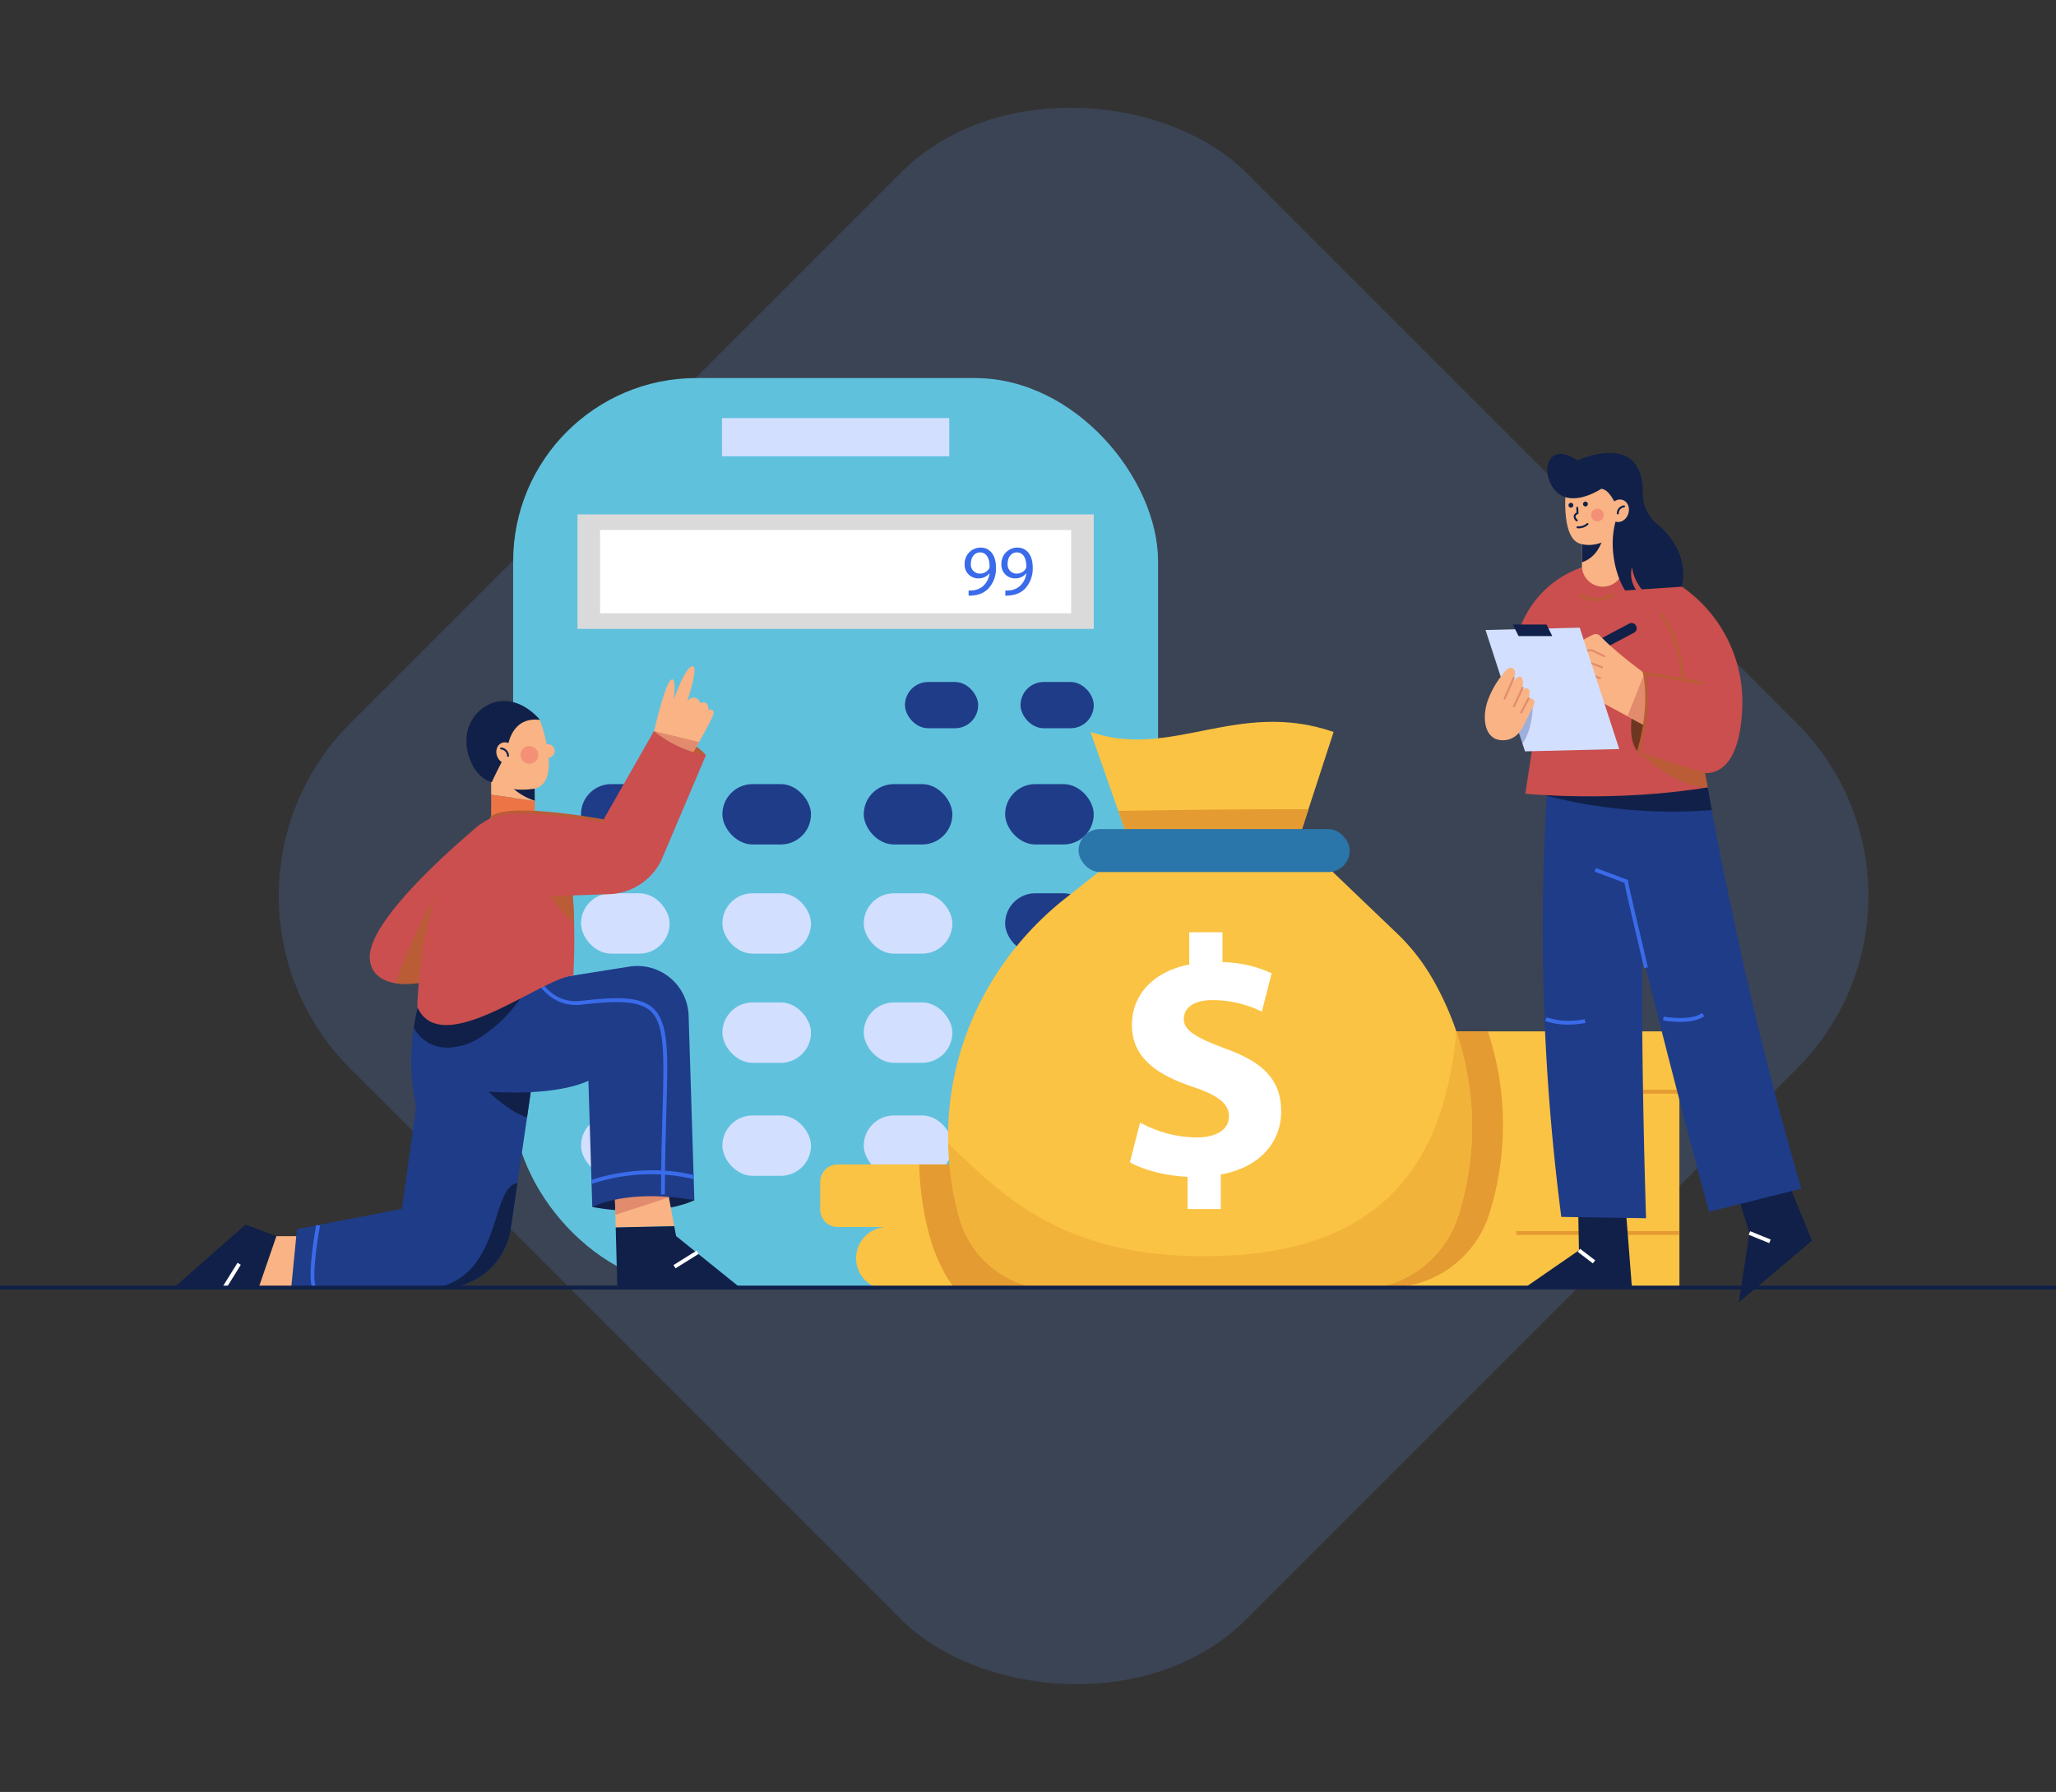 <svg xmlns="http://www.w3.org/2000/svg" width="553.031" height="482" viewBox="0 0 553.031 482">
  <rect x="0" y="0" width="553.031" height="482" fill="#333333" stroke="none"/>
  <g id="Grupo_88450" data-name="Grupo 88450" transform="translate(-236.969 -7038)">
    <rect id="Rectángulo_34300" data-name="Rectángulo 34300" width="340.825" height="340.825" rx="65.683" transform="translate(284.75 7279) rotate(-45)" fill="#3b4454"/>
    <g id="Grupo_87774" data-name="Grupo 87774" transform="translate(139.107 6628.643)">
      <g id="Grupo_87756" data-name="Grupo 87756" transform="translate(235.891 511.047)">
        <rect id="Rectángulo_34267" data-name="Rectángulo 34267" width="173.477" height="244.646" rx="49.308" fill="#60c1dd"/>
        <rect id="Rectángulo_34268" data-name="Rectángulo 34268" width="61.143" height="10.264" transform="translate(56.167 10.765)" fill="#d3dfff"/>
        <rect id="Rectángulo_34269" data-name="Rectángulo 34269" width="138.868" height="30.798" transform="translate(17.305 36.675)" fill="#dadada"/>
        <rect id="Rectángulo_34270" data-name="Rectángulo 34270" width="126.714" height="22.373" transform="translate(23.381 40.887)" fill="#fff"/>
        <g id="Grupo_87750" data-name="Grupo 87750" transform="translate(105.392 81.758)">
          <rect id="Rectángulo_34271" data-name="Rectángulo 34271" width="19.69" height="12.437" rx="6.218" fill="#1f3c88"/>
          <rect id="Rectángulo_34272" data-name="Rectángulo 34272" width="19.69" height="12.437" rx="6.218" transform="translate(31.09)" fill="#1f3c88"/>
        </g>
        <g id="Grupo_87751" data-name="Grupo 87751" transform="translate(18.256 109.223)">
          <rect id="Rectángulo_34273" data-name="Rectángulo 34273" width="23.834" height="16.237" rx="8.118" transform="translate(114.078)" fill="#1f3c88"/>
          <rect id="Rectángulo_34274" data-name="Rectángulo 34274" width="23.834" height="16.237" rx="8.118" transform="translate(76.052)" fill="#1f3c88"/>
          <rect id="Rectángulo_34275" data-name="Rectángulo 34275" width="23.834" height="16.237" rx="8.118" transform="translate(38.026)" fill="#1f3c88"/>
          <rect id="Rectángulo_34276" data-name="Rectángulo 34276" width="23.834" height="16.237" rx="8.118" fill="#1f3c88"/>
        </g>
        <g id="Grupo_87752" data-name="Grupo 87752" transform="translate(18.256 138.588)">
          <rect id="Rectángulo_34277" data-name="Rectángulo 34277" width="23.834" height="16.237" rx="8.118" transform="translate(114.078)" fill="#1f3c88"/>
          <rect id="Rectángulo_34278" data-name="Rectángulo 34278" width="23.834" height="16.237" rx="8.118" transform="translate(76.052)" fill="#d3dfff"/>
          <rect id="Rectángulo_34279" data-name="Rectángulo 34279" width="23.834" height="16.237" rx="8.118" transform="translate(38.026)" fill="#d3dfff"/>
          <rect id="Rectángulo_34280" data-name="Rectángulo 34280" width="23.834" height="16.237" rx="8.118" fill="#d3dfff"/>
        </g>
        <g id="Grupo_87753" data-name="Grupo 87753" transform="translate(18.256 167.952)">
          <rect id="Rectángulo_34281" data-name="Rectángulo 34281" width="23.834" height="16.237" rx="8.118" transform="translate(114.078)" fill="#1f3c88"/>
          <rect id="Rectángulo_34282" data-name="Rectángulo 34282" width="23.834" height="16.237" rx="8.118" transform="translate(76.052)" fill="#d3dfff"/>
          <rect id="Rectángulo_34283" data-name="Rectángulo 34283" width="23.834" height="16.237" rx="8.118" transform="translate(38.026)" fill="#d3dfff"/>
          <rect id="Rectángulo_34284" data-name="Rectángulo 34284" width="23.834" height="16.237" rx="8.118" fill="#d3dfff"/>
        </g>
        <g id="Grupo_87754" data-name="Grupo 87754" transform="translate(18.256 198.353)">
          <rect id="Rectángulo_34285" data-name="Rectángulo 34285" width="23.834" height="16.237" rx="8.118" transform="translate(114.078)" fill="#fbc343"/>
          <rect id="Rectángulo_34286" data-name="Rectángulo 34286" width="23.834" height="16.237" rx="8.118" transform="translate(76.052)" fill="#d3dfff"/>
          <rect id="Rectángulo_34287" data-name="Rectángulo 34287" width="23.834" height="16.237" rx="8.118" transform="translate(38.026)" fill="#d3dfff"/>
          <rect id="Rectángulo_34288" data-name="Rectángulo 34288" width="23.834" height="16.237" rx="8.118" fill="#d3dfff"/>
        </g>
        <g id="Grupo_87755" data-name="Grupo 87755" transform="translate(121.446 45.607)">
          <path id="Trazado_101697" data-name="Trazado 101697" d="M1423.5,755.4a7.07,7.07,0,0,0,1.368-.058,4.715,4.715,0,0,0,2.62-1.213,5.5,5.5,0,0,0,1.656-3.332h-.056a3.679,3.679,0,0,1-2.947,1.348,3.627,3.627,0,0,1-3.7-3.834,4.293,4.293,0,0,1,4.276-4.45c2.561,0,4.141,2.081,4.141,5.278a7.912,7.912,0,0,1-2.156,5.876,6.265,6.265,0,0,1-3.64,1.676,7.919,7.919,0,0,1-1.561.1Zm.616-7.2a2.409,2.409,0,0,0,2.408,2.658,2.8,2.8,0,0,0,2.466-1.31,1.109,1.109,0,0,0,.154-.617c0-2.138-.789-3.776-2.561-3.776C1425.135,745.156,1424.114,746.427,1424.114,748.2Z" transform="translate(-1422.439 -743.865)" fill="#3a6bea"/>
          <path id="Trazado_101698" data-name="Trazado 101698" d="M1473.973,755.4a7.07,7.07,0,0,0,1.368-.058,4.716,4.716,0,0,0,2.62-1.213,5.494,5.494,0,0,0,1.656-3.332h-.057a3.678,3.678,0,0,1-2.947,1.348,3.627,3.627,0,0,1-3.7-3.834,4.293,4.293,0,0,1,4.276-4.45c2.561,0,4.141,2.081,4.141,5.278a7.912,7.912,0,0,1-2.156,5.876,6.266,6.266,0,0,1-3.64,1.676,7.92,7.92,0,0,1-1.561.1Zm.616-7.2a2.409,2.409,0,0,0,2.407,2.658,2.8,2.8,0,0,0,2.466-1.31,1.111,1.111,0,0,0,.154-.617c0-2.138-.789-3.776-2.562-3.776C1475.61,745.156,1474.589,746.427,1474.589,748.2Z" transform="translate(-1463.026 -743.865)" fill="#3a6bea"/>
        </g>
      </g>
      <g id="Grupo_87761" data-name="Grupo 87761" transform="translate(318.467 603.515)">
        <g id="Grupo_87757" data-name="Grupo 87757" transform="translate(136.484 83.268)">
          <rect id="Rectángulo_34289" data-name="Rectángulo 34289" width="94.648" height="69.429" fill="#fbc343"/>
          <rect id="Rectángulo_34290" data-name="Rectángulo 34290" width="25.217" height="1.036" transform="translate(69.434 15.717)" fill="#e49b31"/>
          <rect id="Rectángulo_34291" data-name="Rectángulo 34291" width="43.871" height="1.036" transform="translate(50.78 53.719)" fill="#e49b31"/>
          <path id="Trazado_101699" data-name="Trazado 101699" d="M1967.932,1433.323a79.648,79.648,0,0,1-3.648,23.827,28.416,28.416,0,0,1-27.11,19.92h-16.426v-68.9h43.111A79.764,79.764,0,0,1,1967.932,1433.323Z" transform="translate(-1920.748 -1408.166)" fill="#e49b31"/>
        </g>
        <g id="Grupo_87758" data-name="Grupo 87758" transform="translate(0 119.065)">
          <path id="Rectángulo_34292" data-name="Rectángulo 34292" d="M8.4,0H79.029a8.405,8.405,0,0,1,8.405,8.405v0a8.4,8.4,0,0,1-8.4,8.4H8.4A8.4,8.4,0,0,1,0,8.405v0A8.4,8.4,0,0,1,8.4,0Z" transform="translate(9.669 16.821)" fill="#fbc343"/>
          <path id="Trazado_101700" data-name="Trazado 101700" d="M1311.452,1595.6v7.41a4.708,4.708,0,0,1-4.7,4.705h-78.025a4.7,4.7,0,0,1-4.7-4.705v-7.41a4.708,4.708,0,0,1,4.7-4.705h78.025A4.715,4.715,0,0,1,1311.452,1595.6Z" transform="translate(-1224.017 -1590.891)" fill="#fbc343"/>
          <path id="Trazado_101701" data-name="Trazado 101701" d="M1430.49,1612.417v7.4a4.7,4.7,0,0,1-4.705,4.705h-55.951c-3.865-4.767-6.228-10.913-7.648-16.811a82.816,82.816,0,0,1-2.156-16.821h56.086a4.715,4.715,0,0,1,4.7,4.705v7.41a4.708,4.708,0,0,1-4.7,4.705h9.669A4.7,4.7,0,0,1,1430.49,1612.417Z" transform="translate(-1333.386 -1590.891)" fill="#e49b31"/>
        </g>
        <g id="Grupo_87760" data-name="Grupo 87760" transform="translate(34.417)">
          <path id="Trazado_101702" data-name="Trazado 101702" d="M1660.756,985.811l-6.3,19.35-.466,1.43-2.923,8.986-.021.062-9.42-.207-36.147-.819-2.643-7.566-.445-1.264-7-19.972C1617.1,993.325,1634.983,976.9,1660.756,985.811Z" transform="translate(-1557.061 -983.082)" fill="#fbc343"/>
          <path id="Trazado_101703" data-name="Trazado 101703" d="M1684.532,1103.067l-2.923,8.985-9.441-.145-36.147-.819-2.643-7.566C1645.8,1103.305,1667.184,1103.015,1684.532,1103.067Z" transform="translate(-1587.605 -1079.558)" fill="#e49b31"/>
          <path id="Trazado_101704" data-name="Trazado 101704" d="M1537.021,1247.415a28.406,28.406,0,0,1-27.11,19.92h-81.87a26.322,26.322,0,0,1-25.369-19.329,82.588,82.588,0,0,1-2.943-19.961c-.01-.643-.021-1.285-.021-1.928q0-1.139.031-2.276c.668-24.153,12.47-46.648,31.412-61.646l19.585-15.507,44.821,1.036L1520.2,1171.3a54.325,54.325,0,0,1,9.03,11.13,79.762,79.762,0,0,1,7.8,64.984Z" transform="translate(-1399.708 -1114.638)" fill="#fbc343"/>
          <g id="Grupo_87759" data-name="Grupo 87759" transform="translate(48.902 56.607)">
            <path id="Trazado_101705" data-name="Trazado 101705" d="M1664.855,1346.493v-8.661c-6.113-.275-12.04-1.917-15.509-3.922l2.741-10.675a32.242,32.242,0,0,0,15.145,4.011c5.2,0,8.757-2.005,8.757-5.653,0-3.469-2.919-5.661-9.671-7.941-9.76-3.283-16.423-7.844-16.423-16.691,0-8.03,5.66-14.322,15.42-16.238v-8.669h8.936v8.03a32.928,32.928,0,0,1,13.229,3.009l-2.644,10.311a30.236,30.236,0,0,0-13.14-3.1c-5.927,0-7.844,2.555-7.844,5.111,0,3.009,3.194,4.925,10.948,7.844,10.852,3.833,15.234,8.847,15.234,17.063,0,8.119-5.749,15.05-16.237,16.877v9.3Z" transform="translate(-1649.346 -1272.054)" fill="#fff"/>
          </g>
          <rect id="Rectángulo_34293" data-name="Rectángulo 34293" width="72.939" height="11.565" rx="5.783" transform="translate(35.096 28.851)" fill="#2a75a9"/>
          <path id="Trazado_101706" data-name="Trazado 101706" d="M1537.105,1457.7a28.406,28.406,0,0,1-27.11,19.92h-81.87a26.322,26.322,0,0,1-25.369-19.329,82.582,82.582,0,0,1-2.943-19.961c13.545,12.914,29.5,29.8,66.812,30.315,46.328.644,66.294-21.07,69.879-60.443A79.657,79.657,0,0,1,1537.105,1457.7Z" transform="translate(-1399.792 -1324.926)" fill="#e49b31" opacity="0.4"/>
        </g>
      </g>
      <g id="Grupo_87767" data-name="Grupo 87767" transform="translate(144.659 588.576)">
        <g id="Grupo_87764" data-name="Grupo 87764" transform="translate(0 79.711)">
          <g id="Grupo_87762" data-name="Grupo 87762">
            <path id="Trazado_101707" data-name="Trazado 101707" d="M364.3,1676.623l-8.291-3.109-19.258,16.928h22.791Z" transform="translate(-336.751 -1603.035)" fill="#102048"/>
            <path id="Trazado_101708" data-name="Trazado 101708" d="M457.852,1689.386h18.308l-2.073,13.128-20.994.691Z" transform="translate(-430.303 -1615.798)" fill="#f9b384"/>
            <path id="Trazado_101709" data-name="Trazado 101709" d="M567.178,1313.73l-.674,4.591-.4,2.767-2.9,19.889-1.109,7.6-.984,6.778-2.581,17.66-1.793,12.25a18.753,18.753,0,0,1-18.561,16.043h-40.51l.052-.518,1.316-13.473.186-1.9,28.24-5.441,3.793-27.547a57.307,57.307,0,0,1-.6-21.132,51.137,51.137,0,0,1,1.637-7.545l12.6-3.617Z" transform="translate(-466.14 -1313.73)" fill="#1f3c88"/>
            <path id="Trazado_101710" data-name="Trazado 101710" d="M716.3,1616.357l-1.793,12.25a18.753,18.753,0,0,1-18.561,16.043h-2.073C712.439,1641.329,708.811,1617.622,716.3,1616.357Z" transform="translate(-623.92 -1557.075)" fill="#102048"/>
            <rect id="Rectángulo_34294" data-name="Rectángulo 34294" width="7.525" height="1.037" transform="translate(13.118 87.133) rotate(-58.13)" fill="#fff"/>
          </g>
          <path id="Trazado_101711" data-name="Trazado 101711" d="M768.1,1452.822,766,1467.2c-5.834-1.669-13.528-10.008-13.528-10.008Z" transform="translate(-671.039 -1425.575)" fill="#102048"/>
          <g id="Grupo_87763" data-name="Grupo 87763" transform="translate(66.143 0.906)">
            <path id="Trazado_101712" data-name="Trazado 101712" d="M938.6,1607.568s-9.845,5.052-27.463,1.814l14.638-9.716Z" transform="translate(-864.767 -1544.558)" fill="#102048"/>
            <path id="Trazado_101713" data-name="Trazado 101713" d="M957.653,1624.806l-15.742.352-.093-3.4-.249-9.317,13.99,1.036.663,3.6Z" transform="translate(-889.233 -1554.832)" fill="#f9b384"/>
            <path id="Trazado_101714" data-name="Trazado 101714" d="M956.222,1617.074l-14.4,4.685-.249-9.317,13.99,1.036Z" transform="translate(-889.233 -1554.832)" fill="#e28b6d"/>
            <path id="Trazado_101715" data-name="Trazado 101715" d="M976.9,1692.234l-17.358-13.991-.493-2.661-15.748.348.437,16.3Z" transform="translate(-890.625 -1605.603)" fill="#102048"/>
            <rect id="Rectángulo_34295" data-name="Rectángulo 34295" width="7.333" height="1.037" transform="translate(68.217 80.446) rotate(-31.983)" fill="#fff"/>
            <path id="Trazado_101716" data-name="Trazado 101716" d="M674.4,1327.469l56.329-8.946a13.8,13.8,0,0,1,7.771,1.019h0a13.805,13.805,0,0,1,8.191,12.19l1.546,49.63s-16.063-3.368-27.463,1.814l-1.036-33.942c-6.887,3.136-18.818,3.8-30.909,2.591Z" transform="translate(-674.402 -1318.353)" fill="#1f3c88"/>
            <path id="Trazado_101717" data-name="Trazado 101717" d="M862.057,1382.468H861.02c0-8.588.207-15.717.39-22.007.445-15.316.69-23.753-3.212-27.323-3.157-2.89-9.467-2.8-18.622-1.717-9.811,1.143-13.723-9.3-13.761-9.408l.974-.353c.146.4,3.67,9.814,12.665,8.731,9.69-1.144,15.978-1.189,19.443,1.982,4.252,3.891,4.017,11.987,3.548,28.118C862.264,1366.774,862.057,1373.895,862.057,1382.468Z" transform="translate(-796.155 -1321.013)" fill="#3a6bea"/>
            <path id="Trazado_101718" data-name="Trazado 101718" d="M909.732,1602.489l-.368-.969c.131-.049,13.271-4.94,27.772-1.314l-.251,1.006A50.527,50.527,0,0,0,909.732,1602.489Z" transform="translate(-863.337 -1543.918)" fill="#3a6bea"/>
          </g>
          <path id="Trazado_101719" data-name="Trazado 101719" d="M524.814,1691.074c-1.614-3.229.884-16.6.991-17.17l1.018.193c-.711,3.771-2.293,14.091-1.082,16.513Z" transform="translate(-487.538 -1603.349)" fill="#3a6bea"/>
          <path id="Trazado_101720" data-name="Trazado 101720" d="M696.975,1343.729a37.844,37.844,0,0,1-12.954,14.167,16.591,16.591,0,0,1-8.726,2.819,10.179,10.179,0,0,1-9.244-5.3,51.136,51.136,0,0,1,1.637-7.545l12.6-3.617,12.716-.4Z" transform="translate(-601.544 -1337.852)" fill="#102048"/>
        </g>
        <g id="Grupo_87765" data-name="Grupo 87765" transform="translate(78.661 9.341)">
          <path id="Trazado_101721" data-name="Trazado 101721" d="M772.272,1083.216v11.995h11.745v-10.375Z" transform="translate(-765.618 -1058.002)" fill="#ed7545"/>
          <path id="Trazado_101722" data-name="Trazado 101722" d="M784.017,1053.623H772.272v5.8l11.745,1.62Z" transform="translate(-765.618 -1034.207)" fill="#f9b384"/>
          <path id="Trazado_101723" data-name="Trazado 101723" d="M789.949,1059.873c.259,0,2.833,4.038,8.282,5.776l-.078-6.294Z" transform="translate(-779.832 -1038.815)" fill="#102048"/>
          <path id="Trazado_101724" data-name="Trazado 101724" d="M781.145,975.827s6.477,17.446-1.9,18.569-9.672-2.677-9.672-2.677l-2.591-9.241,5.786-7.773Z" transform="translate(-761.364 -970.747)" fill="#f9b384"/>
          <circle id="Elipse_4829" data-name="Elipse 4829" cx="1.814" cy="1.814" r="1.814" transform="translate(20.093 15.237) rotate(-88.939)" fill="#f9b384"/>
          <path id="Trazado_101725" data-name="Trazado 101725" d="M749.277,967.874s.432-9.328,8.809-8.291c0,0-5.638-7.241-13.066-4.433a10.641,10.641,0,0,0-6.665,9.044c-.477,5.19,2.554,11.107,6.786,12.144a80.9,80.9,0,0,1,3.705-7.255Z" transform="translate(-738.305 -954.503)" fill="#102048"/>
          <ellipse id="Elipse_4830" data-name="Elipse 4830" cx="2.548" cy="2.98" rx="2.548" ry="2.98" transform="translate(7.097 12.406) rotate(-25.174)" fill="#f9b384"/>
          <circle id="Elipse_4831" data-name="Elipse 4831" cx="2.375" cy="2.375" r="2.375" transform="matrix(0.014, -1, 1, 0.014, 14.53, 16.835)" fill="#eb5d60" opacity="0.4"/>
          <path id="Trazado_101726" data-name="Trazado 101726" d="M786.775,1020.859a.26.26,0,0,1-.259-.258,1.784,1.784,0,0,0-1.633-1.731.26.26,0,0,1-.221-.293.266.266,0,0,1,.292-.221,2.321,2.321,0,0,1,2.079,2.244.259.259,0,0,1-.258.259Z" transform="translate(-775.579 -1005.847)" fill="#102048"/>
        </g>
        <g id="Grupo_87766" data-name="Grupo 87766" transform="translate(52.663)">
          <path id="Trazado_101727" data-name="Trazado 101727" d="M995.787,995.867s9.059.691,13.99,6.478l-11.218,2.764Z" transform="translate(-919.35 -978.423)" fill="#ba5c36"/>
          <path id="Trazado_101728" data-name="Trazado 101728" d="M1011.124,919.3c.041.829-2.238,4.964-3.917,7.9-.984,1.689-1.751,2.974-1.751,2.974l-6.042,1.762-4.311-6.5-.207-.321s.062-.28.176-.777v-.01c.01-.01.01-.031.021-.062.725-3.078,3.3-13.566,4.777-13.919,1.306-.3.539,5.441.539,5.441s3.223-9.338,5.13-8.955c1.523.3-1.461,9.255-1.461,9.255s1.067-1.119,2.145-.767a1.91,1.91,0,0,1,1.3,1.461,1.5,1.5,0,0,1,1.534-.083c.767.466.694,1.917.694,1.917S1011.041,918,1011.124,919.3Z" transform="translate(-918.633 -906.819)" fill="#f9b384"/>
          <path id="Trazado_101729" data-name="Trazado 101729" d="M635.5,1122.949l-4.1,16.044-6.363,24.874a22.863,22.863,0,0,1-12.5,2.021c-4.2-.694-7.13-3.14-6.933-7.462C606.116,1146.766,635.5,1122.949,635.5,1122.949Z" transform="translate(-605.588 -1080.611)" fill="#ca4f4e"/>
          <path id="Trazado_101730" data-name="Trazado 101730" d="M663.205,1146.21l-3.316,11.487-6.363,24.874a22.863,22.863,0,0,1-12.5,2.021C650.251,1158.129,663.205,1146.21,663.205,1146.21Z" transform="translate(-634.086 -1099.315)" fill="#ba5c36"/>
          <path id="Trazado_101731" data-name="Trazado 101731" d="M712.889,1150.261c-8.55.58-35.494,22.863-41.971,8.488,0,0,.9-53.623,28.582-52.629a11.679,11.679,0,0,1,10.685,8.115,54.537,54.537,0,0,1,1.844,8.416,111.88,111.88,0,0,1,1.057,13.39C713.2,1140.188,713.148,1144.9,712.889,1150.261Z" transform="translate(-658.12 -1067.068)" fill="#ca4f4e"/>
          <path id="Trazado_101732" data-name="Trazado 101732" d="M850.277,1203.954c-4.28-2.767-8.747-11.11-8.747-11.11l7.689-2.28A111.88,111.88,0,0,1,850.277,1203.954Z" transform="translate(-795.311 -1134.981)" fill="#ba5c36"/>
          <path id="Trazado_101733" data-name="Trazado 101733" d="M1007.929,998.8c-.984,1.689-1.751,2.974-1.751,2.974l-6.042,1.762-4.311-6.5-.031-1.1v-.073h.021Z" transform="translate(-919.356 -978.423)" fill="#e28b6d"/>
          <path id="Trazado_101734" data-name="Trazado 101734" d="M816.834,1017.476s13.293.932,21.324,2.487l13.731-24.1a31.287,31.287,0,0,0,13.99,6.478l-12.018,28.317a16.267,16.267,0,0,1-14.035,9.067l-20.581.7Z" transform="translate(-775.453 -978.423)" fill="#ca4f4e"/>
          <path id="Trazado_101735" data-name="Trazado 101735" d="M801.12,1108.037a.376.376,0,0,1-.072-.006c-.253-.047-25.353-4.65-29.63-.869a.389.389,0,0,1-.515-.583c4.559-4.03,29.239.492,30.287.687a.389.389,0,0,1-.07.771Z" transform="translate(-738.414 -1066.108)" fill="#ba5c36"/>
        </g>
      </g>
      <g id="Grupo_87773" data-name="Grupo 87773" transform="translate(497.261 531.198)">
        <g id="Grupo_87768" data-name="Grupo 87768" transform="translate(10.803 86.304)">
          <path id="Trazado_101736" data-name="Trazado 101736" d="M2218.909,1639.97l1.727,22.11h-28.758l14.509-10.019-.259-13.819Z" transform="translate(-2191.878 -1523.89)" fill="#102048"/>
          <path id="Trazado_101737" data-name="Trazado 101737" d="M2493.153,1599l7.772,18.914-19.69,16.583,2.85-18.655-3.886-12.437Z" transform="translate(-2423.719 -1492.337)" fill="#102048"/>
          <path id="Trazado_101738" data-name="Trazado 101738" d="M2246.051,1054.487a21.524,21.524,0,0,0-.726,2.757c-.383,1.917-.715,4.363-.995,7.244-.912,9.411-1.3,23.392-1.4,38.243-.218,33.444,1.047,71.294,1.047,71.294l-5.264-.083-12.954-.2-4.581-.073a601.789,601.789,0,0,1-3.917-113.3c.031-.539.073-1.036.093-1.5.218-2.86.363-4.384.363-4.384Z" transform="translate(-2211.417 -1054.487)" fill="#1f3c88"/>
          <path id="Trazado_101739" data-name="Trazado 101739" d="M2355.9,1174.585l-2.632.653-13.8,3.451-8.436,2.114s-9.99-37.072-17.97-69.563c-3.834-15.671-7.213-30.273-8.767-39.135a56.984,56.984,0,0,1-.9-7.037l12.063.684,15.234.87s.373,2.187,1.1,6.115C2334.691,1088.4,2343.2,1131.761,2355.9,1174.585Z" transform="translate(-2281.549 -1062.996)" fill="#1f3c88"/>
          <path id="Trazado_101740" data-name="Trazado 101740" d="M2254.878,1064.229a130.8,130.8,0,0,1-17.327.259c-3.637-.187-7.047-.508-10.166-.891a129.525,129.525,0,0,1-16.9-3.223c-1.772-.477-2.736-.788-2.736-.788l2.829-.715,17.452-4.384h11.244a21.569,21.569,0,0,0-.725,2.757l15.234.87S2254.153,1060.3,2254.878,1064.229Z" transform="translate(-2204.638 -1054.487)" fill="#102048"/>
          <path id="Trazado_101741" data-name="Trazado 101741" d="M2300.817,1210.8c-.838-3.514-4.8-20.156-5.313-22.974l-8.009-3,.364-.971,8.626,3.235v.359c.06.768,3.227,14.246,5.34,23.113Z" transform="translate(-2268.764 -1158.513)" fill="#3a6bea"/>
          <path id="Trazado_101742" data-name="Trazado 101742" d="M2225.846,1390.835a18.207,18.207,0,0,1-6.3-.989l.384-.962a19.94,19.94,0,0,0,10.245.492l.2,1.017A23.728,23.728,0,0,1,2225.846,1390.835Z" transform="translate(-2214.129 -1323.378)" fill="#3a6bea"/>
          <path id="Trazado_101743" data-name="Trazado 101743" d="M2385.987,1385.381a27.038,27.038,0,0,1-4.6-.406l.193-1.019c.072.014,7.08,1.311,10.315-.951l.594.848C2390.77,1385.061,2388.214,1385.381,2385.987,1385.381Z" transform="translate(-2344.268 -1318.651)" fill="#3a6bea"/>
          <rect id="Rectángulo_34296" data-name="Rectángulo 34296" width="1.036" height="5.113" transform="translate(14.193 128.583) rotate(-52.544)" fill="#fff"/>
          <rect id="Rectángulo_34297" data-name="Rectángulo 34297" width="1.036" height="5.965" transform="translate(60.171 123.988) rotate(-67.896)" fill="#fff"/>
        </g>
        <g id="Grupo_87771" data-name="Grupo 87771" transform="translate(0 29.571)">
          <path id="Trazado_101744" data-name="Trazado 101744" d="M2199.611,765.282s-17.79,2.245-22.281,22.283l5.354,23.837-2.418,15.892s24.181,2.418,49.053-1.727l-7.556-40.506Z" transform="translate(-2169.377 -765.201)" fill="#ca4f4e"/>
          <path id="Trazado_101745" data-name="Trazado 101745" d="M2339.459,937.667s-5.354-3.93,1.641-21.16l4.663,16.971Z" transform="translate(-2298.171 -886.803)" fill="#6e3620"/>
          <path id="Rectángulo_34298" data-name="Rectángulo 34298" d="M1.382,0h0A1.382,1.382,0,0,1,2.764,1.382V23.663a0,0,0,0,1,0,0H0a0,0,0,0,1,0,0V1.382A1.382,1.382,0,0,1,1.382,0Z" transform="translate(40.044 15.693) rotate(62.102)" fill="#102048"/>
          <path id="Trazado_101746" data-name="Trazado 101746" d="M2278.738,888.707l-.529-.29-6.871-3.71-11.514-6.229a3.712,3.712,0,0,1,.778-3.379l-.57-.228a3.037,3.037,0,0,1-1.8-2.239l-.021-.124a5.231,5.231,0,0,1-.062-2.456l.27-.352a9.263,9.263,0,0,1,1.844-2.021l-1.471.083s-3.627.995-1.938-1.337c1.161-1.617,3.762-2.985,5.244-3.669a1.628,1.628,0,0,1,1.855.332c4.985,5.172,13.752,11.369,13.752,11.369l.093,1.264.85,11.639Z" transform="translate(-2232.959 -843.457)" fill="#f9b384"/>
          <g id="Grupo_87769" data-name="Grupo 87769" transform="translate(24.576 23.221)">
            <path id="Trazado_101747" data-name="Trazado 101747" d="M2269.8,885.636l-3.136-1.532a1.7,1.7,0,0,0-1.05-.15l-3.341.581-.089-.51,3.341-.581a2.231,2.231,0,0,1,1.368.194l3.137,1.532Z" transform="translate(-2262.184 -883.41)" fill="#e28b6d"/>
            <path id="Trazado_101748" data-name="Trazado 101748" d="M2271.709,901.369l-3.762-1.441a1.459,1.459,0,0,0-.523-.1h-2.142v-.518h2.142a1.982,1.982,0,0,1,.709.13l3.762,1.442Z" transform="translate(-2264.675 -896.199)" fill="#e28b6d"/>
            <path id="Trazado_101749" data-name="Trazado 101749" d="M2271.953,916.891l-3.416-1.29a1.815,1.815,0,0,0-.849-.106l-1.4.159-.06-.515,1.4-.159a2.354,2.354,0,0,1,1.092.136l3.416,1.29Z" transform="translate(-2265.437 -908.784)" fill="#e28b6d"/>
          </g>
          <path id="Trazado_101750" data-name="Trazado 101750" d="M2339.956,930.706l-.435,1.057-6.871-3.71,4.55-11.546,1.907,2.56Z" transform="translate(-2294.27 -886.803)" fill="#e28b6d"/>
          <path id="Trazado_101751" data-name="Trazado 101751" d="M2347.5,1016.371s10.278,9.759,18.654,9.5l-2.419-11.487Z" transform="translate(-2306.213 -965.507)" fill="#ba5c36"/>
          <path id="Trazado_101752" data-name="Trazado 101752" d="M2291.071,764.951a27.206,27.206,0,0,1,3.375-.059c20.744.71,36.635,18.56,35.623,39.293-.418,8.571-2.645,17.079-9.809,17.25l-18.135-5.7c1.71-6.415,2.987-13.067,1.641-21.16l8.42,4.016Z" transform="translate(-2260.837 -764.87)" fill="#ca4f4e"/>
          <path id="Trazado_101753" data-name="Trazado 101753" d="M2173.62,886.459l-25.348.622-.694-2.145-2.55-7.835-7.379-22.666,25.349-.622Z" transform="translate(-2137.469 -836.389)" fill="#d3dfff"/>
          <path id="Trazado_101754" data-name="Trazado 101754" d="M2180.695,958.832s-.042,7.006-2.829,10.551l-2.55-7.835Z" transform="translate(-2167.757 -920.836)" fill="#1f3c88" opacity="0.3"/>
          <g id="Grupo_87770" data-name="Grupo 87770" transform="translate(0 28.21)">
            <path id="Trazado_101755" data-name="Trazado 101755" d="M2137.373,918.117a24.1,24.1,0,0,1,3.853-7.1c.509-.683,1.617-2.363,2.68-2.108,2.159.518,0,4.318,0,4.318s2.073-3.109,2.85-1.555a3.666,3.666,0,0,1-.345,3.282s3.282-2.159,2.073,2.159c0,0,2.677-.345,1.037,2.591-1.171,2.1-1.93,4.432-3.4,6.358a5.531,5.531,0,0,1-6.562,1.922c-2.713-1.3-3.06-4.769-2.725-7.411A14.437,14.437,0,0,1,2137.373,918.117Z" transform="translate(-2136.73 -908.878)" fill="#f9b384"/>
            <path id="Trazado_101756" data-name="Trazado 101756" d="M2162.708,927.556a.264.264,0,0,1-.1-.022.259.259,0,0,1-.132-.342l2.461-5.571a.259.259,0,1,1,.473.21l-2.461,5.57A.259.259,0,0,1,2162.708,927.556Z" transform="translate(-2157.41 -919.001)" fill="#e28b6d"/>
            <path id="Trazado_101757" data-name="Trazado 101757" d="M2175.6,940.533a.26.26,0,0,1-.235-.369l2.332-4.987a.259.259,0,1,1,.469.219l-2.332,4.987A.26.26,0,0,1,2175.6,940.533Z" transform="translate(-2167.779 -929.905)" fill="#e28b6d"/>
            <path id="Trazado_101758" data-name="Trazado 101758" d="M2185.522,953.915a.26.26,0,0,1-.229-.38l2.008-3.822a.259.259,0,1,1,.458.241l-2.008,3.822A.26.26,0,0,1,2185.522,953.915Z" transform="translate(-2175.756 -941.603)" fill="#e28b6d"/>
          </g>
          <path id="Trazado_101759" data-name="Trazado 101759" d="M2185.745,852.6h-9.068l-1.554-3.109h9.068Z" transform="translate(-2167.602 -832.915)" fill="#102048"/>
          <path id="Trazado_101760" data-name="Trazado 101760" d="M2270.794,808.2a7.94,7.94,0,0,1-4.483-1.351.389.389,0,0,1,.474-.616c.148.112,3.665,2.729,8.372-.111a.388.388,0,1,1,.4.665A9.125,9.125,0,0,1,2270.794,808.2Z" transform="translate(-2240.805 -797.995)" fill="#ba5c36"/>
          <path id="Trazado_101761" data-name="Trazado 101761" d="M2345.907,936.074a.42.42,0,0,1-.11-.016.391.391,0,0,1-.263-.484c3.727-12.618,1.659-20.869,1.638-20.951l-.151-.581,16.049,2.69a.389.389,0,0,1-.128.767l-14.9-2.5c.4,2.111,1.46,9.868-1.766,20.793A.39.39,0,0,1,2345.907,936.074Z" transform="translate(-2304.618 -884.821)" fill="#ba5c36"/>
          <path id="Trazado_101762" data-name="Trazado 101762" d="M2383.528,852.333h-.023a.389.389,0,0,1-.365-.412,30.3,30.3,0,0,0-5.375-17.032.389.389,0,1,1,.644-.435,31.1,31.1,0,0,1,5.507,17.515A.389.389,0,0,1,2383.528,852.333Z" transform="translate(-2330.495 -820.685)" fill="#ba5c36"/>
        </g>
        <g id="Grupo_87772" data-name="Grupo 87772" transform="translate(16.82 0)">
          <path id="Trazado_101763" data-name="Trazado 101763" d="M2281.3,716.586v10a5.624,5.624,0,1,1-11.239,0v-10Z" transform="translate(-2260.766 -696.474)" fill="#f9b384"/>
          <path id="Trazado_101764" data-name="Trazado 101764" d="M2275.993,720.067s-.583,6.179-5.928,7.967v-8.779Z" transform="translate(-2260.766 -698.621)" fill="#102048"/>
          <path id="Trazado_101765" data-name="Trazado 101765" d="M2247.327,642.77s-1.744,14.029,3.725,15.694,10.461-3.17,10.461-3.17l-1.03-11.572-8.084-4.755Z" transform="translate(-2242.269 -634.058)" fill="#f9b384"/>
          <path id="Trazado_101766" data-name="Trazado 101766" d="M2258.766,649.893l-10.788.715a12.722,12.722,0,0,1-2.643-6,7.5,7.5,0,0,0,1.109,6.1l-2.922.2c-2.591-3.876-4.767-12.458-2.2-19.8l.3-1.731s-1.845-5.586-4.519-5.824c0,0-9.171,6.187-13.254-.715-3.047-5.141-.477-11.9,6.85-6.913,0,0,17.607-8.26,17.566,8.674a10.747,10.747,0,0,0,3.378,8.053,6.06,6.06,0,0,0,.612.529C2256.206,636.316,2260.465,642.555,2258.766,649.893Z" transform="translate(-2222.595 -613.916)" fill="#102048"/>
          <ellipse id="Elipse_4832" data-name="Elipse 4832" cx="3.075" cy="2.631" rx="3.075" ry="2.631" transform="translate(15.824 17.664) rotate(-72.145)" fill="#f9b384"/>
          <path id="Trazado_101767" data-name="Trazado 101767" d="M2318.221,688.341a.259.259,0,0,1-.259-.259,2.154,2.154,0,0,1,1.929-2.159h.013a.259.259,0,0,1,.013.518,1.623,1.623,0,0,0-1.437,1.641A.259.259,0,0,1,2318.221,688.341Z" transform="translate(-2299.28 -671.817)" fill="#102048"/>
          <path id="Trazado_101768" data-name="Trazado 101768" d="M2252.906,683.043a.648.648,0,1,1-.648-.648A.648.648,0,0,1,2252.906,683.043Z" transform="translate(-2245.927 -668.98)" fill="#102048"/>
          <path id="Trazado_101769" data-name="Trazado 101769" d="M2272.855,681.39a.648.648,0,1,1-.648-.648A.648.648,0,0,1,2272.855,681.39Z" transform="translate(-2261.968 -667.651)" fill="#102048"/>
          <path id="Trazado_101770" data-name="Trazado 101770" d="M2259.493,691.77a.257.257,0,0,1-.181-.074,1.6,1.6,0,0,1-.64-1.453,1.345,1.345,0,0,1,.749-.842l-.057-1.28a.259.259,0,0,1,.248-.271.265.265,0,0,1,.27.247l.073,1.651-.183.063c-.143.05-.528.244-.595.547-.073.326.23.705.5.966a.259.259,0,0,1-.181.444Z" transform="translate(-2251.585 -673.368)" fill="#102048"/>
          <path id="Trazado_101771" data-name="Trazado 101771" d="M2263.224,711.581a2.519,2.519,0,0,1-.37-.023.258.258,0,0,1-.214-.3.268.268,0,0,1,.295-.216,3.324,3.324,0,0,0,2.479-.814.259.259,0,0,1,.34.391A3.85,3.85,0,0,1,2263.224,711.581Z" transform="translate(-2254.793 -691.313)" fill="#102048"/>
          <circle id="Elipse_4833" data-name="Elipse 4833" cx="1.7" cy="1.7" r="1.7" transform="translate(11.762 15.002)" fill="#eb5d60" opacity="0.4"/>
        </g>
      </g>
      <rect id="Rectángulo_34299" data-name="Rectángulo 34299" width="553.031" height="1.036" transform="translate(97.863 755.176)" fill="#102048"/>
    </g>
  </g>
</svg>

